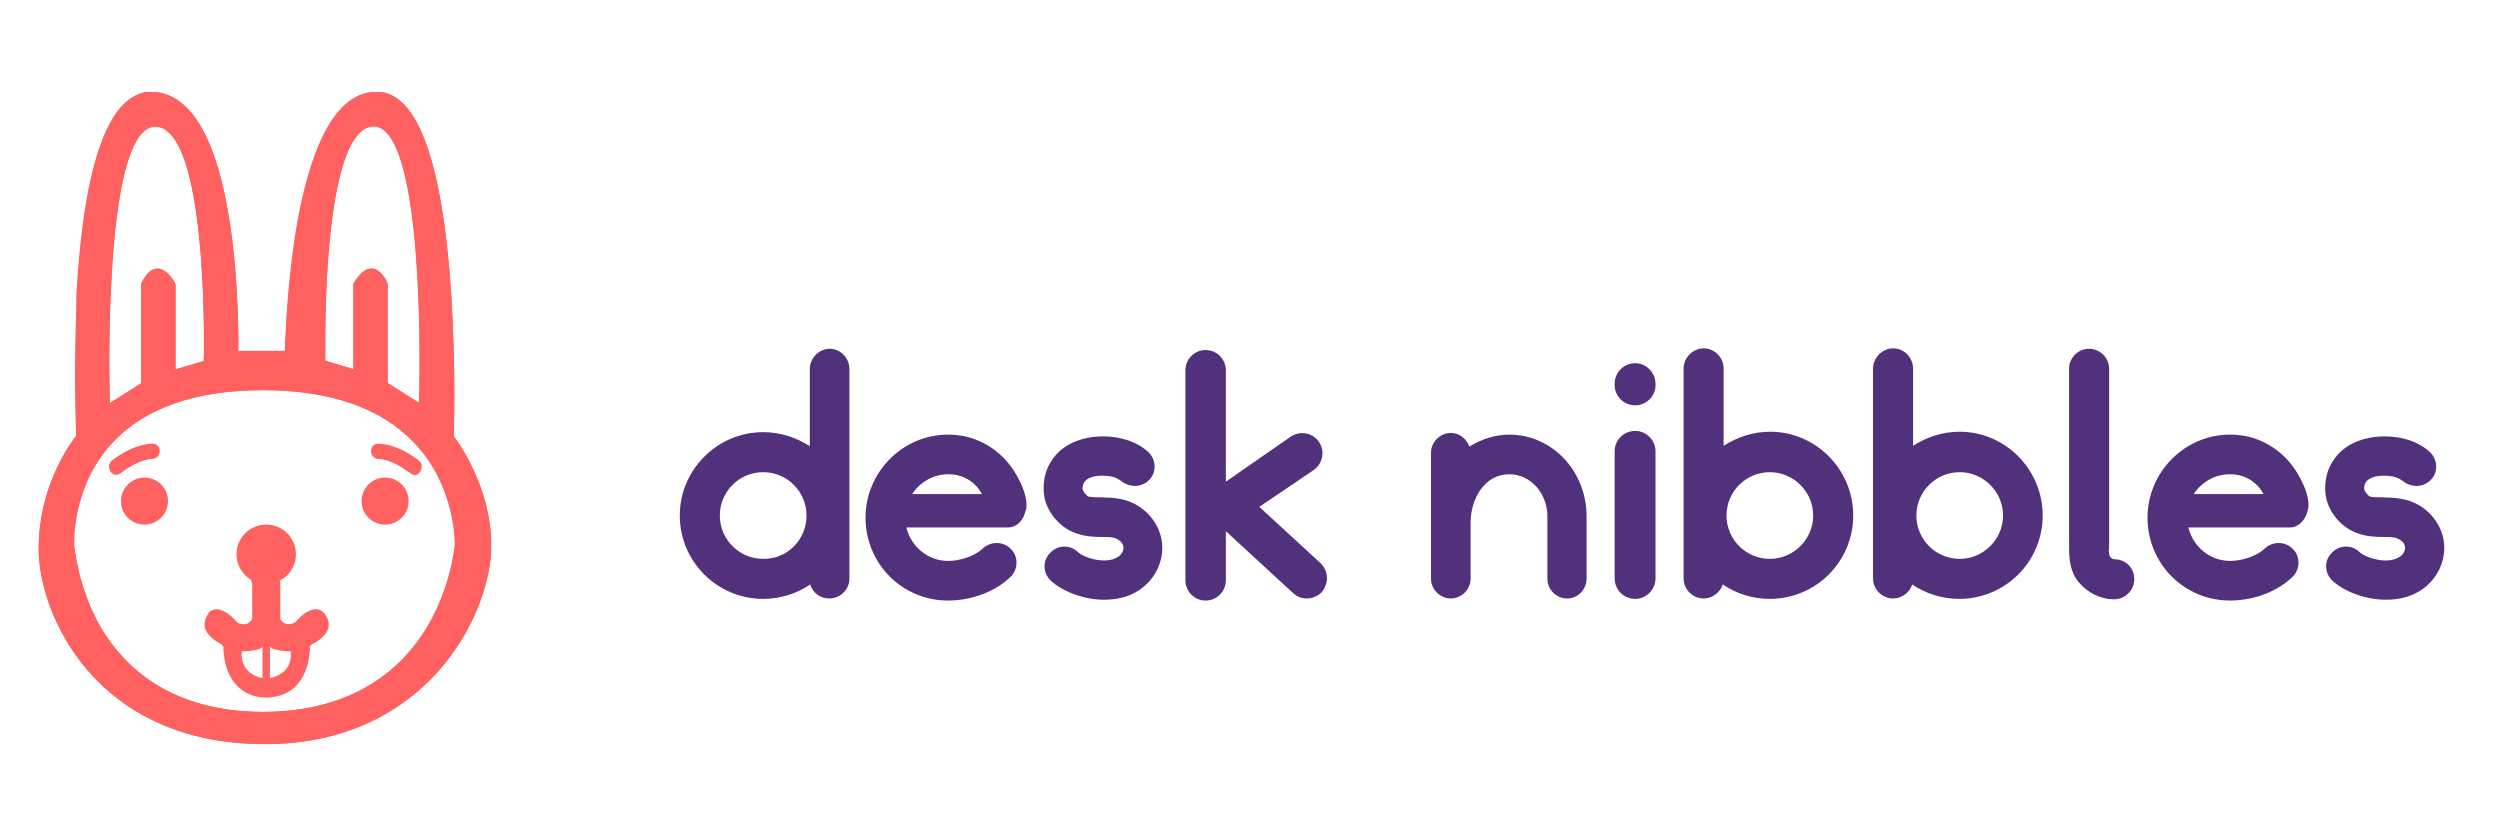 <?xml version="1.0" encoding="utf-8"?>
<!-- Generator: Adobe Illustrator 22.0.0, SVG Export Plug-In . SVG Version: 6.00 Build 0)  -->
<svg version="1.1" id="Layer_2" xmlns="http://www.w3.org/2000/svg" xmlns:xlink="http://www.w3.org/1999/xlink" x="0px" y="0px"
	 viewBox="0 0 605.7 196.9" style="enable-background:new 0 0 605.7 196.9;" xml:space="preserve">
<style type="text/css">
	.st0{clip-path:url(#SVGID_2_);}
	.st1{clip-path:url(#SVGID_4_);}
	.st2{clip-path:url(#SVGID_6_);}
	.st3{fill:#FF6161;stroke:#FF6161;stroke-linecap:round;stroke-linejoin:round;stroke-miterlimit:10;}
	.st4{fill:#FF6161;stroke:#FF6161;stroke-width:1.5;stroke-miterlimit:10;}
	.st5{fill:#FF6161;}
	.st6{fill:#51317C;}
</style>
<g id="Layer_1">
	<g>
		<defs>
			<rect id="SVGID_1_" x="-198.3" y="-12.9" width="544.6" height="544.6"/>
		</defs>
		<clipPath id="SVGID_2_">
			<use xlink:href="#SVGID_1_"  style="overflow:visible;"/>
		</clipPath>
		<g class="st0">
			<g>
				<defs>
					<rect id="SVGID_3_" x="9.3" y="22.3" width="109.7" height="158.1"/>
				</defs>
				<clipPath id="SVGID_4_">
					<use xlink:href="#SVGID_3_"  style="overflow:visible;"/>
				</clipPath>
				<g class="st1">
					<defs>
						<rect id="SVGID_5_" x="9.3" y="22.3" width="109.7" height="158.1"/>
					</defs>
					<clipPath id="SVGID_6_">
						<use xlink:href="#SVGID_5_"  style="overflow:visible;"/>
					</clipPath>
					<g class="st2">
						<path class="st3" d="M64.1,164.9V156h-0.8v0.2c0,0.7-2.6,1.1-4.9,1.1h-0.3l0,0.3c-0.4,3.3,1.2,5.1,2.5,6c1.5,1,3,1.2,3.1,1.2
							L64.1,164.9z M64.9,156v8.9l0.4-0.1c0.1,0,1.6-0.2,3.1-1.2c1.4-0.9,2.9-2.7,2.5-6l0-0.3h-0.3c-2.3,0-4.9-0.5-4.9-1.1V156H64.9
							z M52.4,148.1c0.9,0,2.5,0.5,4.7,3l0.1,0.1c0.9,0.6,2.9,1.2,4.3-0.9l0.1-0.1l0-9.1h1c0.7,0.2,1.4,0.3,2.1,0.3
							c0.7,0,1.4-0.1,2.1-0.3h0.6l0,9.1l0.1,0.1c0.9,1.3,2,1.5,2.8,1.4c0.8-0.1,1.5-0.5,1.5-0.5l0.1-0.1c2.2-2.5,3.7-3,4.6-3
							c1,0,1.6,0.7,1.6,0.7c0.9,1.1,1.2,2.1,1,3.1c-0.5,2.3-3.8,3.8-3.9,3.8l-0.2,0.1l0,0.2l-0.4,0c0,0.1,0.3,6.1-3.1,9.7
							c-1.7,1.8-4,2.7-6.9,2.8c-2.9,0-5.2-1-6.9-2.8c-3.4-3.6-3.1-9.6-3.1-9.7l-0.4,0l0-0.2l-0.2-0.1c0,0-3.3-1.5-3.9-3.8
							c-0.2-1,0.1-2.1,1-3.2C50.8,148.8,51.3,148.2,52.4,148.1"/>
					</g>
					<g class="st2">
						<path class="st4" d="M23.9,152.6c5.6,9.4,17,20.6,39.8,20.6c22.8,0,34.5-11.2,40.2-20.6c6.2-10.2,7-20.5,7-20.6
							c0-0.1,0.4-14.4-10.1-25.3c-8.2-8.6-20.7-12.9-37.2-12.9c-16.5,0-28.9,4.3-36.9,12.9c-10.3,10.9-9.6,25.1-9.6,25.3
							C17.3,132.1,17.9,142.4,23.9,152.6 M78.1,87.7l0,0.3l8.3,2.5V68.9c1.3-2.1,2.6-3.2,3.7-3.1c1.7,0.1,2.9,2.6,3.1,3.1v24.3
							l9.1,5.8l0-0.7c0-0.1,0.5-14.3-0.3-29.4c-1-20.5-3.7-33-7.8-37.3c-1.1-1.1-2.3-1.7-3.6-1.7c-1.5,0-2.9,0.6-4.1,1.9
							c-4,4.1-6.6,14.8-7.8,31.7C77.8,76.1,78.1,87.6,78.1,87.7 M41.8,68.9v21.6l8.3-2.5l0-0.3c0-0.1,0.3-11.6-0.6-24.2
							c-1.2-17-3.8-27.6-7.8-31.7c-1.2-1.3-2.6-1.9-4.1-1.9c-1.3,0-2.5,0.6-3.6,1.7c-4.2,4.3-6.8,16.9-7.8,37.3
							c-0.8,15.2-0.3,29.3-0.3,29.4l0,0.7l9.1-5.8V68.9c0.2-0.4,1.3-2.9,3.1-3.1C39.3,65.8,40.5,66.8,41.8,68.9 M44.9,26.8
							C57.9,40.1,57,85,57,85.5l0,0.4h12.9l0-0.4c0-0.2,0.2-15.8,3-31.3c2.6-14.2,7.9-31.1,18.5-31.1c2.2,0,4.2,1,6,2.8
							c14,14.5,11.8,79.3,11.8,80l0,0.1l0.1,0.1c0.1,0.1,9,11.4,9,26.2c0,7-3.2,18.8-12.1,29.2c-7.1,8.2-20.1,18-42,18
							c-40.9,0-54.1-31.3-54.1-46.5c0-16.3,8.9-26.9,9-27l0.1-0.1l0-0.2c0-0.6-3.1-64.8,11.1-79.7c1.9-2,4.1-3.1,6.5-3.1
							C39.7,23.1,42.5,24.3,44.9,26.8"/>
					</g>
					<g class="st2">
						<path class="st3" d="M67.2,140.4v0.6c-0.2,0.1-0.4,0.1-0.6,0.2h-4.2c-0.3-0.1-0.7-0.2-1-0.4v-0.4H67.2z"/>
					</g>
					<g class="st2">
						<path class="st5" d="M62.4,141.1h4.2c-0.7,0.2-1.4,0.3-2.1,0.3C63.8,141.4,63.1,141.3,62.4,141.1"/>
					</g>
					<g class="st2">
						<path class="st5" d="M49.4,87.5c0.1-3.8,0.7-46-8.2-55.1c-1.1-1.1-2.3-1.7-3.6-1.7c-1.1,0-2.1,0.5-3.1,1.5
							c-9.1,9.4-8.1,59.2-7.9,65.5l7.6-4.8V68.8l0-0.1c0.1-0.1,1.4-3.4,3.7-3.6c1.5-0.1,3,1.1,4.5,3.5l0.1,0.1v20.8L49.4,87.5z
							 M50.1,87.7l0,0.3l-8.3,2.5V68.9c-1.3-2.1-2.6-3.2-3.8-3.1c-1.7,0.1-2.9,2.6-3.1,3.1v24.3L26,99l0-0.7
							c0-0.1-0.5-14.3,0.3-29.4c1-20.5,3.7-33,7.8-37.3c1.1-1.1,2.3-1.7,3.6-1.7c1.5,0,2.9,0.6,4.1,1.9c4,4.1,6.6,14.8,7.8,31.7
							C50.4,76.1,50.1,87.6,50.1,87.7"/>
					</g>
					<g class="st2">
						<path class="st5" d="M63.8,93.8c16.5,0,29,4.3,37.2,12.9c10.5,11,10.1,25.2,10.1,25.3c0,0.1-0.8,10.4-7,20.6
							c-5.7,9.4-17.4,20.6-40.2,20.6c-22.8,0-34.3-11.2-39.8-20.6c-6-10.2-6.7-20.5-6.7-20.6c0-0.2-0.7-14.4,9.6-25.3
							C34.9,98.1,47.3,93.8,63.8,93.8 M100.4,107.2C92.3,98.8,80,94.5,63.8,94.5c-16.2,0-28.5,4.3-36.4,12.6
							C17.3,117.9,18,131.8,18,132c0,0.1,0.2,2.6,1.1,6.4c0.9,3.8,2.5,8.8,5.5,13.9c5.5,9.2,16.7,20.2,39.2,20.2
							c22.5,0,33.9-11,39.6-20.2c6.1-10,6.9-20.1,6.9-20.3C110.3,131.8,110.7,117.9,100.4,107.2"/>
					</g>
					<g class="st2">
						<path class="st5" d="M35,115.7c3.1,0,5.7,2.5,5.7,5.7c0,3.1-2.5,5.7-5.7,5.7c-3.1,0-5.7-2.5-5.7-5.7
							C29.3,118.3,31.9,115.7,35,115.7"/>
					</g>
					<g class="st2">
						<path class="st5" d="M93.3,115.7c3.1,0,5.7,2.5,5.7,5.7c0,3.1-2.5,5.7-5.7,5.7c-3.1,0-5.7-2.5-5.7-5.7
							C87.6,118.3,90.1,115.7,93.3,115.7"/>
					</g>
					<g class="st2">
						<path class="st5" d="M86.4,90.5L78.1,88l0-0.3c0-0.1-0.3-11.6,0.6-24.2c1.2-17,3.8-27.6,7.8-31.7c1.2-1.3,2.6-1.9,4.1-1.9
							c1.3,0,2.5,0.6,3.6,1.7c4.2,4.3,6.8,16.9,7.8,37.3c0.8,15.2,0.3,29.3,0.3,29.4l0,0.7l-9.1-5.8V68.9c-0.2-0.4-1.3-2.9-3.1-3.1
							c-1.2-0.1-2.4,0.9-3.7,3.1V90.5z M87,32.3c-8.9,9.1-8.2,51.3-8.2,55.1l6.8,2V68.7l0.1-0.1c1.5-2.5,3-3.7,4.5-3.5
							c2.3,0.2,3.7,3.4,3.7,3.6l0,0.1v24l7.6,4.8c0.2-6.4,1.2-56.1-7.9-65.5c-0.9-1-2-1.5-3.1-1.5C89.3,30.6,88.1,31.2,87,32.3"/>
					</g>
					<g class="st2">
						<path class="st5" d="M61.5,140.4v0.4c-0.2-0.1-0.5-0.2-0.7-0.4H61.5z"/>
					</g>
					<g class="st2">
						<path class="st5" d="M36.9,107.5c2.4-0.1,2.4,3.6,0,3.7c-2.8,0.1-5.6,1.9-7.8,3.5c-1.9,1.4-3.8-1.8-1.9-3.2
							C30,109.4,33.4,107.6,36.9,107.5"/>
					</g>
					<g class="st2">
						<path class="st5" d="M67.9,140.4v0.2c-0.2,0.1-0.5,0.2-0.8,0.4v-0.6H67.9z"/>
					</g>
					<g class="st2">
						<path class="st5" d="M72.8,54.2c-2.8,15.5-3,31.2-3,31.3l0,0.4H56.9l0-0.4c0-0.5,0.9-45.4-12.1-58.7c-2.4-2.5-5.2-3.7-8.2-3.7
							c-2.4,0-4.6,1-6.5,3.1C16,41.1,19.1,105.2,19.1,105.9l0,0.2l-0.1,0.1c-0.1,0.1-9,10.7-9,27c0,15.2,13.2,46.5,54.1,46.5
							c21.9,0,34.9-9.8,42-18c8.9-10.4,12.1-22.3,12.1-29.2c0-14.8-8.9-26.1-9-26.2l-0.1-0.1l0-0.1c0-0.6,2.2-65.5-11.8-80
							c-1.8-1.9-3.8-2.8-6-2.8C80.7,23.1,75.4,40,72.8,54.2 M18.5,71.6c1.3-24.1,5.1-39.6,11.1-46c2.1-2.2,4.4-3.3,7-3.3
							c3.3,0,6.2,1.3,8.7,3.9C51,31.9,54.7,43.7,56.6,61c1.2,11.6,1.2,21.9,1.1,24h11.3c0.1-2.5,0.5-16.9,3-31.1
							c3.8-21,10.3-31.7,19.3-31.7c2.4,0,4.6,1,6.6,3.1c6,6.2,9.8,21.6,11.4,45.9c1.1,17.2,0.7,32.9,0.6,34.5
							c0.9,1.2,9.1,12.3,9.1,26.6c0,7.1-3.2,19.2-12.3,29.7c-7.2,8.3-20.4,18.3-42.5,18.3c-41.4,0-54.8-31.9-54.8-47.3
							c0-15.7,8.1-26.1,9.1-27.4"/>
					</g>
					<g class="st2">
						<path class="st5" d="M71.7,134.3c0,2.7-1.5,5.1-3.8,6.3v-0.2h-0.8h-5.7h-0.7c-2-1.3-3.4-3.5-3.4-6.1c0-4,3.2-7.2,7.2-7.2
							S71.7,130.3,71.7,134.3"/>
					</g>
					<g class="st2">
						<path class="st5" d="M61.5,140.8c0.3,0.1,0.6,0.3,1,0.4h-1V140.8z"/>
					</g>
					<g class="st2">
						<path class="st5" d="M71.6,165.9c-1.7,1.8-4.1,2.8-7.1,2.8h-0.2c2.9,0,5.2-1,6.9-2.8c3.4-3.6,3.1-9.6,3.1-9.7l0.4,0v0
							C74.7,156.3,75,162.3,71.6,165.9"/>
					</g>
					<g class="st2">
						<path class="st5" d="M67.2,140.9v0.2h-0.6C66.8,141.1,67,141,67.2,140.9"/>
					</g>
					<g class="st2">
						<path class="st5" d="M101.4,111.5c1.9,1.4,0,4.7-1.9,3.2c-2.2-1.6-5-3.4-7.8-3.5c-2.4-0.1-2.4-3.8,0-3.7
							C95.2,107.6,98.6,109.4,101.4,111.5"/>
					</g>
				</g>
			</g>
		</g>
	</g>
	<g>
		<path class="st6" d="M205.8,89.4v50.8c0,2.6-2.2,4.8-4.9,4.8c-2.2,0-4-1.4-4.6-3.4c-3.2,2.2-7.2,3.5-11.4,3.5
			c-11.1,0-20.2-9-20.2-20.2c0-11.1,9.1-20.2,20.2-20.2c4.2,0,8,1.3,11.3,3.4V89.4c0-2.6,2.2-4.9,4.8-4.9
			C203.6,84.5,205.8,86.7,205.8,89.4z M195.4,124.9c0-5.8-4.7-10.5-10.5-10.5c-5.8,0-10.5,4.7-10.5,10.5c0,5.8,4.7,10.5,10.5,10.5
			C190.7,135.5,195.4,130.8,195.4,124.9z"/>
		<path class="st6" d="M244.2,127.8h-24.6c1.1,4.6,5.2,8.1,10.1,8.1c2.6,0,6.3-1,8.4-3c1.9-1.8,5-1.8,6.8,0.1c1.9,1.8,1.8,5-0.1,6.8
			c-4.4,4.2-10.5,5.7-15.1,5.7c-11.1,0-20-8.9-20-20.1c0-10.9,8.9-20.1,20-20.1c1.2,0,2.3,0.1,3.5,0.3c5.4,1,10.1,4.4,12.9,9.2
			c1.3,2.2,2.7,5.2,2.6,7.8c0,0.7-0.3,1.5-0.6,2.3C247.5,126.4,246.1,127.8,244.2,127.8z M221,119.7h16.9c-1.6-3-4.6-4.8-8.1-4.8
			C226.1,114.9,222.9,116.8,221,119.7z"/>
		<path class="st6" d="M267.5,145.3c-5.1,0-10.2-2.1-12.9-4.6c-1.9-1.8-2.1-4.8-0.2-6.7c1.8-2,4.8-2.1,6.7-0.3
			c1.4,1.4,6.8,3.2,9.8,1.2c0.8-0.5,1.3-1.4,1.3-2.2c0-1.1-1-1.9-1.8-2.2c-0.7-0.4-2-0.4-3.4-0.4c-1.9,0-4.1-0.1-6.3-0.9
			c-4.2-1.4-7.5-5.7-7.8-9.8c-0.4-5,1.8-8.1,3.6-9.9c4-3.7,9.8-4.2,14.1-3.5c3.2,0.6,5.6,1.7,7.6,3.5c1.9,1.8,2.1,4.8,0.3,6.7
			c-1,1.1-2.6,1.7-4.1,1.5c-0.7-0.1-1.4-0.3-2.1-0.7c-1.1-0.8-1.9-1.4-3.4-1.6c-2.4-0.4-6.9-0.2-6.6,3.2c0.1,0.4,0.8,1.4,1.4,1.7
			c0.8,0.2,2,0.2,3.3,0.2c2.1,0.1,4.7,0.1,7.3,1.3c4.4,2,7.3,6.3,7.3,10.9c0,4.1-2.1,7.9-5.5,10.2
			C273.5,144.7,270.5,145.3,267.5,145.3z"/>
		<path class="st6" d="M320.2,143.5c-1,1-2.3,1.5-3.6,1.5c-1.2,0-2.3-0.4-3.3-1.3l-16.3-15v11.9c0,2.7-2.2,4.9-4.9,4.9
			c-2.7,0-4.9-2.2-4.9-4.9V89.7c0-2.7,2.2-4.9,4.9-4.9c2.7,0,4.9,2.2,4.9,4.9v27l15.7-10.9c2.2-1.5,5.3-1,6.8,1.2
			c1.6,2.2,1,5.2-1.1,6.8l-13.3,9l14.9,13.7C321.9,138.4,322,141.4,320.2,143.5z"/>
		<path class="st6" d="M384.4,125.1v15.1c0,2.6-2.1,4.8-4.7,4.8c-2.7,0-4.8-2.2-4.8-4.8v-15.1c0-5.7-4.2-10.2-9.2-10.2
			c-6.2,0-9.4,6.2-9.4,11.7v13.6c0,2.6-2.2,4.8-4.8,4.8s-4.8-2.2-4.8-4.8v-30.5c0-2.6,2.2-4.8,4.8-4.8c2.1,0,3.8,1.4,4.5,3.3
			c2.9-1.8,6.2-2.9,9.7-2.9C376,105.3,384.4,114.1,384.4,125.1z"/>
		<path class="st6" d="M396.2,98.2c-2.8,0-5-2.2-5-4.9V93c0-2.8,2.2-5,5-5c2.6,0,4.9,2.2,4.9,5v0.4C401.1,96,398.8,98.2,396.2,98.2z
			 M396.2,145.1c-2.8,0-5-2.2-5-5v-30.8c0-2.7,2.2-4.9,5-4.9c2.6,0,4.9,2.2,4.9,4.9v30.8C401.1,142.9,398.8,145.1,396.2,145.1z"/>
		<path class="st6" d="M449,124.9c0,11.2-9.1,20.2-20.2,20.2c-4.2,0-8.2-1.3-11.4-3.5c-0.6,1.9-2.5,3.4-4.6,3.4
			c-2.7,0-4.9-2.2-4.9-4.8V89.3c0-2.6,2.2-4.9,4.9-4.9c2.6,0,4.8,2.2,4.8,4.9V108c3.3-2.1,7.1-3.4,11.3-3.4
			C439.9,104.6,449,113.7,449,124.9z M439.3,124.9c0-5.8-4.8-10.5-10.5-10.5c-5.8,0-10.5,4.7-10.5,10.5c0,5.8,4.7,10.5,10.5,10.5
			C434.5,135.4,439.3,130.7,439.3,124.9z"/>
		<path class="st6" d="M494.9,124.9c0,11.2-9.1,20.2-20.2,20.2c-4.2,0-8.2-1.3-11.4-3.5c-0.6,1.9-2.5,3.4-4.6,3.4
			c-2.7,0-4.9-2.2-4.9-4.8V89.3c0-2.6,2.2-4.9,4.9-4.9c2.6,0,4.8,2.2,4.8,4.9V108c3.3-2.1,7.1-3.4,11.3-3.4
			C485.8,104.6,494.9,113.7,494.9,124.9z M485.3,124.9c0-5.8-4.8-10.5-10.5-10.5c-5.8,0-10.5,4.7-10.5,10.5
			c0,5.8,4.7,10.5,10.5,10.5C480.5,135.4,485.3,130.7,485.3,124.9z"/>
		<path class="st6" d="M517.1,140.3c0,2.7-2.2,4.9-4.9,4.9c-3.4,0-6.6-1.7-8.7-4.3c-2.4-3.1-2.2-6.6-2.2-10.4v-23.9
			c0-5.8,0-11.5,0-17.3c0-2.6,2.2-4.8,4.8-4.8c2.7,0,4.9,2.2,4.9,4.8v43.4c0,0.2-0.1,0.5-0.1,0.7c0,0.2,0.1,0.5,0.1,0.7
			c0,0.7,0.6,1.4,1.3,1.4C515,135.5,517.1,137.6,517.1,140.3z"/>
		<path class="st6" d="M554.8,127.8h-24.6c1.1,4.6,5.2,8.1,10.1,8.1c2.6,0,6.3-1,8.4-3c1.9-1.8,5-1.8,6.8,0.1c1.9,1.8,1.8,5-0.1,6.8
			c-4.4,4.2-10.5,5.7-15.1,5.7c-11.1,0-20-8.9-20-20.1c0-10.9,8.9-20.1,20-20.1c1.2,0,2.3,0.1,3.5,0.3c5.4,1,10.1,4.4,12.9,9.2
			c1.3,2.2,2.7,5.2,2.6,7.8c0,0.7-0.3,1.5-0.6,2.3C558,126.4,556.7,127.8,554.8,127.8z M531.5,119.7h16.9c-1.6-3-4.6-4.8-8.1-4.8
			C536.6,114.9,533.4,116.8,531.5,119.7z"/>
		<path class="st6" d="M578,145.3c-5.1,0-10.2-2.1-12.9-4.6c-1.9-1.8-2.1-4.8-0.2-6.7c1.8-2,4.8-2.1,6.7-0.3
			c1.4,1.4,6.8,3.2,9.8,1.2c0.8-0.5,1.3-1.4,1.3-2.2c0-1.1-1-1.9-1.8-2.2c-0.7-0.4-2-0.4-3.4-0.4c-1.9,0-4.1-0.1-6.3-0.9
			c-4.2-1.4-7.5-5.7-7.8-9.8c-0.4-5,1.8-8.1,3.6-9.9c4-3.7,9.8-4.2,14.1-3.5c3.2,0.6,5.6,1.7,7.6,3.5c1.9,1.8,2.1,4.8,0.3,6.7
			c-1,1.1-2.6,1.7-4.1,1.5c-0.7-0.1-1.4-0.3-2.1-0.7c-1.1-0.8-1.9-1.4-3.4-1.6c-2.4-0.4-6.9-0.2-6.6,3.2c0.1,0.4,0.8,1.4,1.4,1.7
			c0.8,0.2,2,0.2,3.3,0.2c2.1,0.1,4.7,0.1,7.4,1.3c4.4,2,7.3,6.3,7.3,10.9c0,4.1-2.1,7.9-5.5,10.2C584,144.7,581.1,145.3,578,145.3z
			"/>
	</g>
</g>
</svg>
